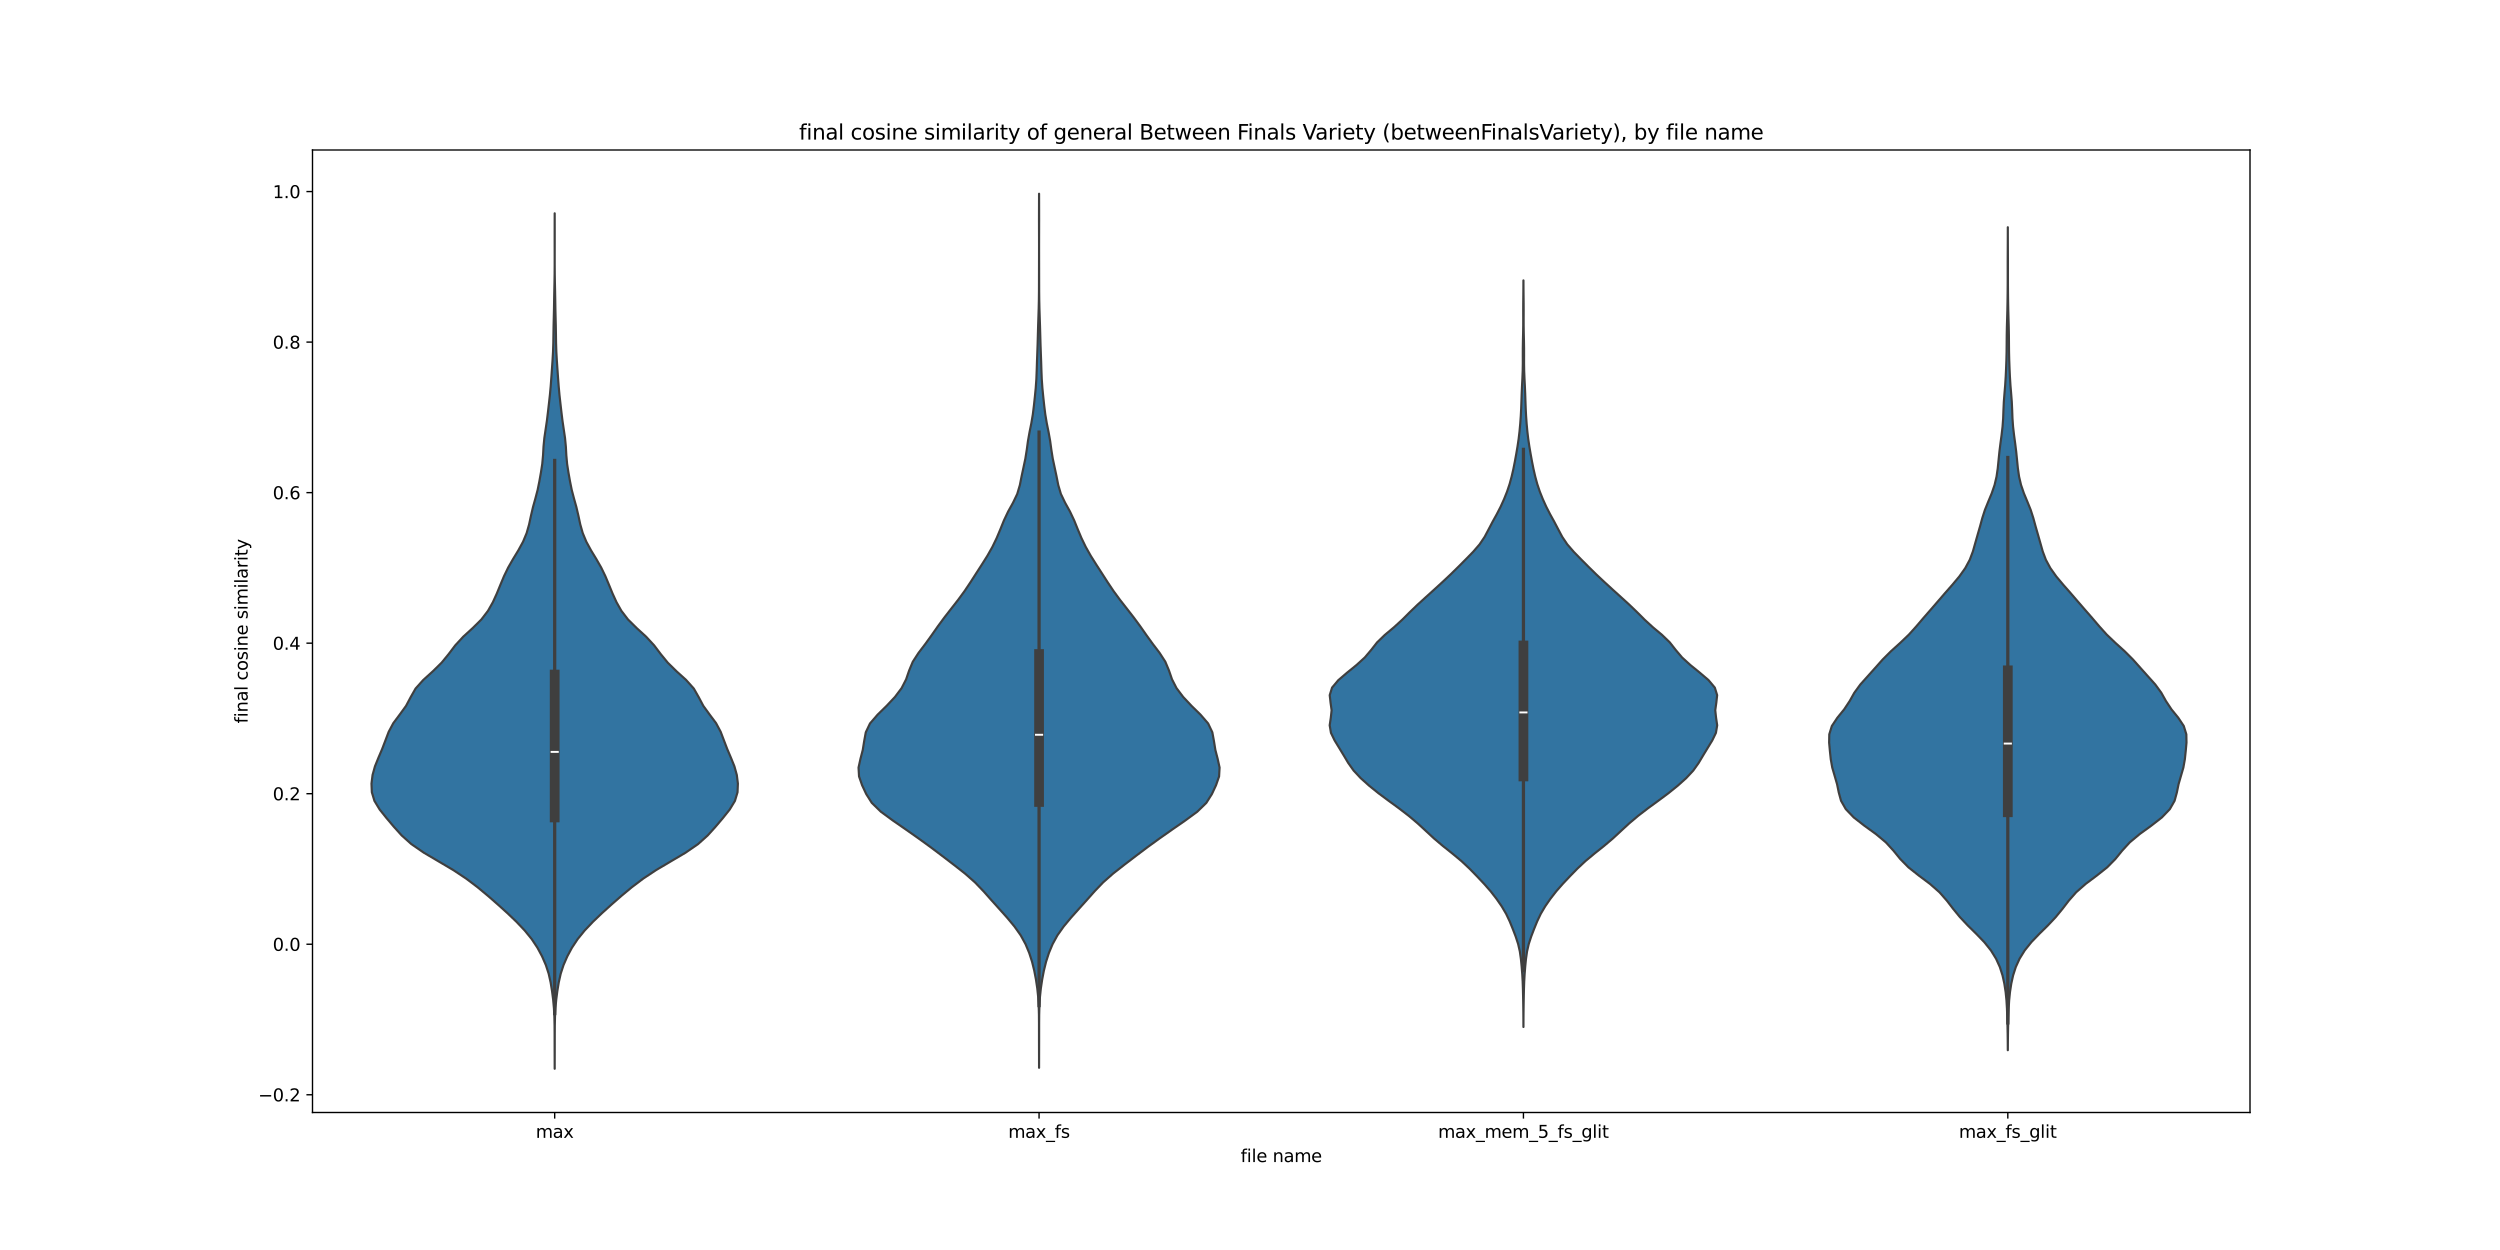 <?xml version="1.0" encoding="utf-8" standalone="no"?>
<!DOCTYPE svg PUBLIC "-//W3C//DTD SVG 1.1//EN"
  "http://www.w3.org/Graphics/SVG/1.1/DTD/svg11.dtd">
<svg xmlns:xlink="http://www.w3.org/1999/xlink" width="1440pt" height="720pt" viewBox="0 0 1440 720" xmlns="http://www.w3.org/2000/svg" version="1.1">
 <defs>
  <style type="text/css">*{stroke-linejoin: round; stroke-linecap: butt}</style>
 </defs>
 <g id="figure_1">
  <g id="patch_1">
   <path d="M 0 720 
L 1440 720 
L 1440 0 
L 0 0 
z
" style="fill: #ffffff"/>
  </g>
  <g id="axes_1">
   <g id="patch_2">
    <path d="M 180 640.8 
L 1296 640.8 
L 1296 86.4 
L 180 86.4 
z
" style="fill: #ffffff"/>
   </g>
   <g id="PolyCollection_1">
    <defs>
     <path id="mac2e02b67b" d="M 319.504 -104.4 
L 319.496 -104.4 
L 319.488 -109.377 
L 319.474 -114.354 
L 319.463 -119.331 
L 319.457 -124.308 
L 319.427 -129.285 
L 319.319 -134.262 
L 319.063 -139.239 
L 318.609 -144.216 
L 317.966 -149.193 
L 317.15 -154.17 
L 316.032 -159.147 
L 314.41 -164.124 
L 312.248 -169.101 
L 309.577 -174.078 
L 306.28 -179.055 
L 302.229 -184.032 
L 297.513 -189.009 
L 292.308 -193.986 
L 286.794 -198.963 
L 281.104 -203.94 
L 275.12 -208.916 
L 268.539 -213.893 
L 261.028 -218.87 
L 252.602 -223.847 
L 244.152 -228.824 
L 236.928 -233.801 
L 231.373 -238.778 
L 226.884 -243.755 
L 222.67 -248.732 
L 218.691 -253.709 
L 215.677 -258.686 
L 214.183 -263.663 
L 213.978 -268.64 
L 214.596 -273.617 
L 215.977 -278.594 
L 217.987 -283.571 
L 220.107 -288.548 
L 222.005 -293.525 
L 223.896 -298.502 
L 226.557 -303.479 
L 230.279 -308.456 
L 233.898 -313.433 
L 236.532 -318.41 
L 239.361 -323.387 
L 243.823 -328.364 
L 249.332 -333.341 
L 254.39 -338.318 
L 258.459 -343.295 
L 262.221 -348.272 
L 266.817 -353.249 
L 272.265 -358.226 
L 277.292 -363.203 
L 281.097 -368.18 
L 283.904 -373.157 
L 286.168 -378.134 
L 288.209 -383.111 
L 290.293 -388.088 
L 292.698 -393.065 
L 295.549 -398.042 
L 298.58 -403.019 
L 301.293 -407.996 
L 303.355 -412.972 
L 304.766 -417.949 
L 305.835 -422.926 
L 306.998 -427.903 
L 308.387 -432.88 
L 309.687 -437.857 
L 310.69 -442.834 
L 311.572 -447.811 
L 312.343 -452.788 
L 312.794 -457.765 
L 313.068 -462.742 
L 313.548 -467.719 
L 314.283 -472.696 
L 315.015 -477.673 
L 315.623 -482.65 
L 316.198 -487.627 
L 316.753 -492.604 
L 317.207 -497.581 
L 317.579 -502.558 
L 317.928 -507.535 
L 318.268 -512.512 
L 318.548 -517.489 
L 318.71 -522.466 
L 318.782 -527.443 
L 318.861 -532.42 
L 318.986 -537.397 
L 319.101 -542.374 
L 319.179 -547.351 
L 319.27 -552.328 
L 319.38 -557.305 
L 319.458 -562.282 
L 319.489 -567.259 
L 319.493 -572.236 
L 319.487 -577.213 
L 319.482 -582.19 
L 319.485 -587.167 
L 319.492 -592.144 
L 319.498 -597.121 
L 319.502 -597.121 
L 319.502 -597.121 
L 319.508 -592.144 
L 319.515 -587.167 
L 319.518 -582.19 
L 319.513 -577.213 
L 319.507 -572.236 
L 319.511 -567.259 
L 319.542 -562.282 
L 319.62 -557.305 
L 319.73 -552.328 
L 319.821 -547.351 
L 319.899 -542.374 
L 320.014 -537.397 
L 320.139 -532.42 
L 320.218 -527.443 
L 320.29 -522.466 
L 320.452 -517.489 
L 320.732 -512.512 
L 321.072 -507.535 
L 321.421 -502.558 
L 321.793 -497.581 
L 322.247 -492.604 
L 322.802 -487.627 
L 323.377 -482.65 
L 323.985 -477.673 
L 324.717 -472.696 
L 325.452 -467.719 
L 325.932 -462.742 
L 326.206 -457.765 
L 326.657 -452.788 
L 327.428 -447.811 
L 328.31 -442.834 
L 329.313 -437.857 
L 330.613 -432.88 
L 332.002 -427.903 
L 333.165 -422.926 
L 334.234 -417.949 
L 335.645 -412.972 
L 337.707 -407.996 
L 340.42 -403.019 
L 343.451 -398.042 
L 346.302 -393.065 
L 348.707 -388.088 
L 350.791 -383.111 
L 352.832 -378.134 
L 355.096 -373.157 
L 357.903 -368.18 
L 361.708 -363.203 
L 366.735 -358.226 
L 372.183 -353.249 
L 376.779 -348.272 
L 380.541 -343.295 
L 384.61 -338.318 
L 389.668 -333.341 
L 395.177 -328.364 
L 399.639 -323.387 
L 402.468 -318.41 
L 405.102 -313.433 
L 408.721 -308.456 
L 412.443 -303.479 
L 415.104 -298.502 
L 416.995 -293.525 
L 418.893 -288.548 
L 421.013 -283.571 
L 423.023 -278.594 
L 424.404 -273.617 
L 425.022 -268.64 
L 424.817 -263.663 
L 423.323 -258.686 
L 420.309 -253.709 
L 416.33 -248.732 
L 412.116 -243.755 
L 407.627 -238.778 
L 402.072 -233.801 
L 394.848 -228.824 
L 386.398 -223.847 
L 377.972 -218.87 
L 370.461 -213.893 
L 363.88 -208.916 
L 357.896 -203.94 
L 352.206 -198.963 
L 346.692 -193.986 
L 341.487 -189.009 
L 336.771 -184.032 
L 332.72 -179.055 
L 329.423 -174.078 
L 326.752 -169.101 
L 324.59 -164.124 
L 322.968 -159.147 
L 321.85 -154.17 
L 321.034 -149.193 
L 320.391 -144.216 
L 319.937 -139.239 
L 319.681 -134.262 
L 319.573 -129.285 
L 319.543 -124.308 
L 319.537 -119.331 
L 319.526 -114.354 
L 319.512 -109.377 
L 319.504 -104.4 
z
" style="stroke: #3f3f3f; stroke-width: 1.25"/>
    </defs>
    <g clip-path="url(#p2d03aa5d6f)">
     <use xlink:href="#mac2e02b67b" x="0" y="720" style="fill: #3274a1; stroke: #3f3f3f; stroke-width: 1.25"/>
    </g>
   </g>
   <g id="PolyCollection_2">
    <defs>
     <path id="mdbbec4f072" d="M 598.503 -104.96 
L 598.497 -104.96 
L 598.491 -110.045 
L 598.479 -115.13 
L 598.469 -120.215 
L 598.467 -125.301 
L 598.465 -130.386 
L 598.428 -135.471 
L 598.298 -140.556 
L 597.996 -145.642 
L 597.464 -150.727 
L 596.704 -155.812 
L 595.731 -160.897 
L 594.476 -165.983 
L 592.837 -171.068 
L 590.721 -176.153 
L 587.932 -181.238 
L 584.334 -186.324 
L 580.105 -191.409 
L 575.557 -196.494 
L 570.98 -201.58 
L 566.47 -206.665 
L 561.596 -211.75 
L 555.827 -216.835 
L 549.34 -221.921 
L 542.688 -227.006 
L 535.945 -232.091 
L 528.921 -237.176 
L 521.685 -242.262 
L 514.334 -247.347 
L 507.397 -252.432 
L 502.176 -257.517 
L 498.953 -262.603 
L 496.577 -267.688 
L 494.807 -272.773 
L 494.515 -277.858 
L 495.632 -282.944 
L 496.949 -288.029 
L 497.764 -293.114 
L 498.695 -298.199 
L 501.115 -303.285 
L 505.512 -308.37 
L 510.714 -313.455 
L 515.487 -318.54 
L 519.318 -323.626 
L 521.923 -328.711 
L 523.669 -333.796 
L 525.79 -338.881 
L 529.094 -343.967 
L 532.967 -349.052 
L 536.637 -354.137 
L 540.195 -359.222 
L 543.943 -364.308 
L 547.897 -369.393 
L 551.873 -374.478 
L 555.604 -379.563 
L 559.009 -384.649 
L 562.271 -389.734 
L 565.553 -394.819 
L 568.756 -399.904 
L 571.623 -404.99 
L 574.079 -410.075 
L 576.221 -415.16 
L 578.271 -420.246 
L 580.677 -425.331 
L 583.494 -430.416 
L 585.937 -435.501 
L 587.439 -440.587 
L 588.444 -445.672 
L 589.532 -450.757 
L 590.61 -455.842 
L 591.415 -460.928 
L 592.113 -466.013 
L 593.016 -471.098 
L 594.048 -476.183 
L 594.904 -481.269 
L 595.535 -486.354 
L 596.082 -491.439 
L 596.581 -496.524 
L 596.944 -501.61 
L 597.145 -506.695 
L 597.302 -511.78 
L 597.493 -516.865 
L 597.672 -521.951 
L 597.811 -527.036 
L 597.95 -532.121 
L 598.119 -537.206 
L 598.285 -542.292 
L 598.395 -547.377 
L 598.445 -552.462 
L 598.46 -557.547 
L 598.468 -562.633 
L 598.48 -567.718 
L 598.491 -572.803 
L 598.495 -577.888 
L 598.489 -582.974 
L 598.475 -588.059 
L 598.465 -593.144 
L 598.47 -598.229 
L 598.485 -603.315 
L 598.495 -608.4 
L 598.505 -608.4 
L 598.505 -608.4 
L 598.515 -603.315 
L 598.53 -598.229 
L 598.535 -593.144 
L 598.525 -588.059 
L 598.511 -582.974 
L 598.505 -577.888 
L 598.509 -572.803 
L 598.52 -567.718 
L 598.532 -562.633 
L 598.54 -557.547 
L 598.555 -552.462 
L 598.605 -547.377 
L 598.715 -542.292 
L 598.881 -537.206 
L 599.05 -532.121 
L 599.189 -527.036 
L 599.328 -521.951 
L 599.507 -516.865 
L 599.698 -511.78 
L 599.855 -506.695 
L 600.056 -501.61 
L 600.419 -496.524 
L 600.918 -491.439 
L 601.465 -486.354 
L 602.096 -481.269 
L 602.952 -476.183 
L 603.984 -471.098 
L 604.887 -466.013 
L 605.585 -460.928 
L 606.39 -455.842 
L 607.468 -450.757 
L 608.556 -445.672 
L 609.561 -440.587 
L 611.063 -435.501 
L 613.506 -430.416 
L 616.323 -425.331 
L 618.729 -420.246 
L 620.779 -415.16 
L 622.921 -410.075 
L 625.377 -404.99 
L 628.244 -399.904 
L 631.447 -394.819 
L 634.729 -389.734 
L 637.991 -384.649 
L 641.396 -379.563 
L 645.127 -374.478 
L 649.103 -369.393 
L 653.057 -364.308 
L 656.805 -359.222 
L 660.363 -354.137 
L 664.033 -349.052 
L 667.906 -343.967 
L 671.21 -338.881 
L 673.331 -333.796 
L 675.077 -328.711 
L 677.682 -323.626 
L 681.513 -318.54 
L 686.286 -313.455 
L 691.488 -308.37 
L 695.885 -303.285 
L 698.305 -298.199 
L 699.236 -293.114 
L 700.051 -288.029 
L 701.368 -282.944 
L 702.485 -277.858 
L 702.193 -272.773 
L 700.423 -267.688 
L 698.047 -262.603 
L 694.824 -257.517 
L 689.603 -252.432 
L 682.666 -247.347 
L 675.315 -242.262 
L 668.079 -237.176 
L 661.055 -232.091 
L 654.312 -227.006 
L 647.66 -221.921 
L 641.173 -216.835 
L 635.404 -211.75 
L 630.53 -206.665 
L 626.02 -201.58 
L 621.443 -196.494 
L 616.895 -191.409 
L 612.666 -186.324 
L 609.068 -181.238 
L 606.279 -176.153 
L 604.163 -171.068 
L 602.524 -165.983 
L 601.269 -160.897 
L 600.296 -155.812 
L 599.536 -150.727 
L 599.004 -145.642 
L 598.702 -140.556 
L 598.572 -135.471 
L 598.535 -130.386 
L 598.533 -125.301 
L 598.531 -120.215 
L 598.521 -115.13 
L 598.509 -110.045 
L 598.503 -104.96 
z
" style="stroke: #3f3f3f; stroke-width: 1.25"/>
    </defs>
    <g clip-path="url(#p2d03aa5d6f)">
     <use xlink:href="#mdbbec4f072" x="0" y="720" style="fill: #3274a1; stroke: #3f3f3f; stroke-width: 1.25"/>
    </g>
   </g>
   <g id="PolyCollection_3">
    <defs>
     <path id="m3eddbceed1" d="M 877.505 -128.468 
L 877.495 -128.468 
L 877.48 -132.812 
L 877.445 -137.155 
L 877.387 -141.499 
L 877.308 -145.843 
L 877.209 -150.186 
L 877.062 -154.53 
L 876.818 -158.873 
L 876.473 -163.217 
L 876.047 -167.561 
L 875.435 -171.904 
L 874.441 -176.248 
L 873.019 -180.591 
L 871.356 -184.935 
L 869.586 -189.279 
L 867.528 -193.622 
L 864.962 -197.966 
L 861.952 -202.309 
L 858.568 -206.653 
L 854.753 -210.997 
L 850.654 -215.34 
L 846.408 -219.684 
L 841.773 -224.027 
L 836.549 -228.371 
L 831.092 -232.715 
L 825.969 -237.058 
L 821.276 -241.402 
L 816.562 -245.745 
L 811.411 -250.089 
L 805.759 -254.433 
L 799.8 -258.776 
L 793.967 -263.12 
L 788.584 -267.463 
L 783.739 -271.807 
L 779.691 -276.151 
L 776.606 -280.494 
L 774.016 -284.838 
L 771.378 -289.182 
L 768.729 -293.525 
L 766.628 -297.869 
L 765.9 -302.212 
L 766.538 -306.556 
L 767.014 -310.9 
L 766.401 -315.243 
L 765.921 -319.587 
L 767.265 -323.93 
L 770.912 -328.274 
L 776.01 -332.618 
L 781.365 -336.961 
L 786.133 -341.305 
L 789.808 -345.648 
L 793.205 -349.992 
L 797.709 -354.336 
L 802.913 -358.679 
L 807.66 -363.023 
L 812.008 -367.366 
L 816.526 -371.71 
L 821.297 -376.054 
L 826.104 -380.397 
L 830.852 -384.741 
L 835.481 -389.084 
L 839.914 -393.428 
L 844.247 -397.772 
L 848.488 -402.115 
L 852.253 -406.459 
L 855.173 -410.802 
L 857.471 -415.146 
L 859.749 -419.49 
L 862.155 -423.833 
L 864.384 -428.177 
L 866.346 -432.52 
L 868.083 -436.864 
L 869.538 -441.208 
L 870.721 -445.551 
L 871.714 -449.895 
L 872.577 -454.238 
L 873.369 -458.582 
L 874.106 -462.926 
L 874.745 -467.269 
L 875.257 -471.613 
L 875.657 -475.956 
L 875.967 -480.3 
L 876.191 -484.644 
L 876.347 -488.987 
L 876.491 -493.331 
L 876.678 -497.674 
L 876.898 -502.018 
L 877.074 -506.362 
L 877.144 -510.705 
L 877.134 -515.049 
L 877.139 -519.392 
L 877.21 -523.736 
L 877.312 -528.08 
L 877.376 -532.423 
L 877.382 -536.767 
L 877.37 -541.11 
L 877.387 -545.454 
L 877.432 -549.798 
L 877.472 -554.141 
L 877.492 -558.485 
L 877.508 -558.485 
L 877.508 -558.485 
L 877.528 -554.141 
L 877.568 -549.798 
L 877.613 -545.454 
L 877.63 -541.11 
L 877.618 -536.767 
L 877.624 -532.423 
L 877.688 -528.08 
L 877.79 -523.736 
L 877.861 -519.392 
L 877.866 -515.049 
L 877.856 -510.705 
L 877.926 -506.362 
L 878.102 -502.018 
L 878.322 -497.674 
L 878.509 -493.331 
L 878.653 -488.987 
L 878.809 -484.644 
L 879.033 -480.3 
L 879.343 -475.956 
L 879.743 -471.613 
L 880.255 -467.269 
L 880.894 -462.926 
L 881.631 -458.582 
L 882.423 -454.238 
L 883.286 -449.895 
L 884.279 -445.551 
L 885.462 -441.208 
L 886.917 -436.864 
L 888.654 -432.52 
L 890.616 -428.177 
L 892.845 -423.833 
L 895.251 -419.49 
L 897.529 -415.146 
L 899.827 -410.802 
L 902.747 -406.459 
L 906.512 -402.115 
L 910.753 -397.772 
L 915.086 -393.428 
L 919.519 -389.084 
L 924.148 -384.741 
L 928.896 -380.397 
L 933.703 -376.054 
L 938.474 -371.71 
L 942.992 -367.366 
L 947.34 -363.023 
L 952.087 -358.679 
L 957.291 -354.336 
L 961.795 -349.992 
L 965.192 -345.648 
L 968.867 -341.305 
L 973.635 -336.961 
L 978.99 -332.618 
L 984.088 -328.274 
L 987.735 -323.93 
L 989.079 -319.587 
L 988.599 -315.243 
L 987.986 -310.9 
L 988.462 -306.556 
L 989.1 -302.212 
L 988.372 -297.869 
L 986.271 -293.525 
L 983.622 -289.182 
L 980.984 -284.838 
L 978.394 -280.494 
L 975.309 -276.151 
L 971.261 -271.807 
L 966.416 -267.463 
L 961.033 -263.12 
L 955.2 -258.776 
L 949.241 -254.433 
L 943.589 -250.089 
L 938.438 -245.745 
L 933.724 -241.402 
L 929.031 -237.058 
L 923.908 -232.715 
L 918.451 -228.371 
L 913.227 -224.027 
L 908.592 -219.684 
L 904.346 -215.34 
L 900.247 -210.997 
L 896.432 -206.653 
L 893.048 -202.309 
L 890.038 -197.966 
L 887.472 -193.622 
L 885.414 -189.279 
L 883.644 -184.935 
L 881.981 -180.591 
L 880.559 -176.248 
L 879.565 -171.904 
L 878.953 -167.561 
L 878.527 -163.217 
L 878.182 -158.873 
L 877.938 -154.53 
L 877.791 -150.186 
L 877.692 -145.843 
L 877.613 -141.499 
L 877.555 -137.155 
L 877.52 -132.812 
L 877.505 -128.468 
z
" style="stroke: #3f3f3f; stroke-width: 1.25"/>
    </defs>
    <g clip-path="url(#p2d03aa5d6f)">
     <use xlink:href="#m3eddbceed1" x="0" y="720" style="fill: #3274a1; stroke: #3f3f3f; stroke-width: 1.25"/>
    </g>
   </g>
   <g id="PolyCollection_4">
    <defs>
     <path id="mf3a5d09494" d="M 1156.509 -115.087 
L 1156.491 -115.087 
L 1156.465 -119.875 
L 1156.405 -124.663 
L 1156.306 -129.451 
L 1156.179 -134.239 
L 1156.007 -139.027 
L 1155.723 -143.815 
L 1155.243 -148.603 
L 1154.509 -153.391 
L 1153.449 -158.179 
L 1151.915 -162.967 
L 1149.736 -167.755 
L 1146.776 -172.543 
L 1142.933 -177.331 
L 1138.322 -182.119 
L 1133.455 -186.907 
L 1128.948 -191.695 
L 1125.021 -196.483 
L 1121.335 -201.271 
L 1117.122 -206.059 
L 1111.681 -210.847 
L 1105.284 -215.635 
L 1099.254 -220.423 
L 1094.54 -225.211 
L 1090.645 -229.999 
L 1086.262 -234.787 
L 1080.532 -239.575 
L 1073.906 -244.363 
L 1067.763 -249.151 
L 1063.175 -253.939 
L 1060.443 -258.727 
L 1059.128 -263.515 
L 1058.147 -268.303 
L 1056.765 -273.091 
L 1055.373 -277.879 
L 1054.522 -282.667 
L 1054.016 -287.455 
L 1053.581 -292.243 
L 1053.669 -297.031 
L 1055.144 -301.819 
L 1058.327 -306.607 
L 1062.227 -311.395 
L 1065.403 -316.183 
L 1068.083 -320.97 
L 1071.574 -325.758 
L 1075.87 -330.546 
L 1080.155 -335.334 
L 1084.416 -340.122 
L 1089.214 -344.91 
L 1094.518 -349.698 
L 1099.53 -354.486 
L 1103.845 -359.274 
L 1107.922 -364.062 
L 1112.106 -368.85 
L 1116.253 -373.638 
L 1120.379 -378.426 
L 1124.595 -383.214 
L 1128.609 -388.002 
L 1132.005 -392.79 
L 1134.586 -397.578 
L 1136.381 -402.366 
L 1137.735 -407.154 
L 1139.098 -411.942 
L 1140.481 -416.73 
L 1141.782 -421.518 
L 1143.316 -426.306 
L 1145.252 -431.094 
L 1147.244 -435.882 
L 1148.881 -440.67 
L 1150.007 -445.458 
L 1150.701 -450.246 
L 1151.179 -455.034 
L 1151.665 -459.822 
L 1152.259 -464.61 
L 1152.908 -469.398 
L 1153.467 -474.186 
L 1153.814 -478.974 
L 1153.987 -483.762 
L 1154.205 -488.55 
L 1154.58 -493.338 
L 1154.981 -498.126 
L 1155.28 -502.914 
L 1155.501 -507.702 
L 1155.682 -512.49 
L 1155.796 -517.278 
L 1155.84 -522.066 
L 1155.876 -526.854 
L 1155.966 -531.642 
L 1156.103 -536.43 
L 1156.232 -541.218 
L 1156.325 -546.006 
L 1156.387 -550.794 
L 1156.425 -555.582 
L 1156.435 -560.37 
L 1156.432 -565.158 
L 1156.437 -569.946 
L 1156.456 -574.734 
L 1156.476 -579.522 
L 1156.49 -584.31 
L 1156.497 -589.098 
L 1156.503 -589.098 
L 1156.503 -589.098 
L 1156.51 -584.31 
L 1156.524 -579.522 
L 1156.544 -574.734 
L 1156.563 -569.946 
L 1156.568 -565.158 
L 1156.565 -560.37 
L 1156.575 -555.582 
L 1156.613 -550.794 
L 1156.675 -546.006 
L 1156.768 -541.218 
L 1156.897 -536.43 
L 1157.034 -531.642 
L 1157.124 -526.854 
L 1157.16 -522.066 
L 1157.204 -517.278 
L 1157.318 -512.49 
L 1157.499 -507.702 
L 1157.72 -502.914 
L 1158.019 -498.126 
L 1158.42 -493.338 
L 1158.795 -488.55 
L 1159.013 -483.762 
L 1159.186 -478.974 
L 1159.533 -474.186 
L 1160.092 -469.398 
L 1160.741 -464.61 
L 1161.335 -459.822 
L 1161.821 -455.034 
L 1162.299 -450.246 
L 1162.993 -445.458 
L 1164.119 -440.67 
L 1165.756 -435.882 
L 1167.748 -431.094 
L 1169.684 -426.306 
L 1171.218 -421.518 
L 1172.519 -416.73 
L 1173.902 -411.942 
L 1175.265 -407.154 
L 1176.619 -402.366 
L 1178.414 -397.578 
L 1180.995 -392.79 
L 1184.391 -388.002 
L 1188.405 -383.214 
L 1192.621 -378.426 
L 1196.747 -373.638 
L 1200.894 -368.85 
L 1205.078 -364.062 
L 1209.155 -359.274 
L 1213.47 -354.486 
L 1218.482 -349.698 
L 1223.786 -344.91 
L 1228.584 -340.122 
L 1232.845 -335.334 
L 1237.13 -330.546 
L 1241.426 -325.758 
L 1244.917 -320.97 
L 1247.597 -316.183 
L 1250.773 -311.395 
L 1254.673 -306.607 
L 1257.856 -301.819 
L 1259.331 -297.031 
L 1259.419 -292.243 
L 1258.984 -287.455 
L 1258.478 -282.667 
L 1257.627 -277.879 
L 1256.235 -273.091 
L 1254.853 -268.303 
L 1253.872 -263.515 
L 1252.557 -258.727 
L 1249.825 -253.939 
L 1245.237 -249.151 
L 1239.094 -244.363 
L 1232.468 -239.575 
L 1226.738 -234.787 
L 1222.355 -229.999 
L 1218.46 -225.211 
L 1213.746 -220.423 
L 1207.716 -215.635 
L 1201.319 -210.847 
L 1195.878 -206.059 
L 1191.665 -201.271 
L 1187.979 -196.483 
L 1184.052 -191.695 
L 1179.545 -186.907 
L 1174.678 -182.119 
L 1170.067 -177.331 
L 1166.224 -172.543 
L 1163.264 -167.755 
L 1161.085 -162.967 
L 1159.551 -158.179 
L 1158.491 -153.391 
L 1157.757 -148.603 
L 1157.277 -143.815 
L 1156.993 -139.027 
L 1156.821 -134.239 
L 1156.694 -129.451 
L 1156.595 -124.663 
L 1156.535 -119.875 
L 1156.509 -115.087 
z
" style="stroke: #3f3f3f; stroke-width: 1.25"/>
    </defs>
    <g clip-path="url(#p2d03aa5d6f)">
     <use xlink:href="#mf3a5d09494" x="0" y="720" style="fill: #3274a1; stroke: #3f3f3f; stroke-width: 1.25"/>
    </g>
   </g>
   <g id="matplotlib.axis_1">
    <g id="xtick_1">
     <g id="line2d_1">
      <defs>
       <path id="m720eab39a3" d="M 0 0 
L 0 3.5 
" style="stroke: #000000; stroke-width: 0.8"/>
      </defs>
      <g>
       <use xlink:href="#m720eab39a3" x="319.5" y="640.8" style="stroke: #000000; stroke-width: 0.8"/>
      </g>
     </g>
     <g id="text_1">
      <!-- max -->
      <g transform="translate(308.606 655.398) scale(0.1 -0.1)">
       <defs>
        <path id="DejaVuSans-6d" d="M 3328 2828 
Q 3544 3216 3844 3400 
Q 4144 3584 4550 3584 
Q 5097 3584 5394 3201 
Q 5691 2819 5691 2113 
L 5691 0 
L 5113 0 
L 5113 2094 
Q 5113 2597 4934 2840 
Q 4756 3084 4391 3084 
Q 3944 3084 3684 2787 
Q 3425 2491 3425 1978 
L 3425 0 
L 2847 0 
L 2847 2094 
Q 2847 2600 2669 2842 
Q 2491 3084 2119 3084 
Q 1678 3084 1418 2786 
Q 1159 2488 1159 1978 
L 1159 0 
L 581 0 
L 581 3500 
L 1159 3500 
L 1159 2956 
Q 1356 3278 1631 3431 
Q 1906 3584 2284 3584 
Q 2666 3584 2933 3390 
Q 3200 3197 3328 2828 
z
" transform="scale(0.016)"/>
        <path id="DejaVuSans-61" d="M 2194 1759 
Q 1497 1759 1228 1600 
Q 959 1441 959 1056 
Q 959 750 1161 570 
Q 1363 391 1709 391 
Q 2188 391 2477 730 
Q 2766 1069 2766 1631 
L 2766 1759 
L 2194 1759 
z
M 3341 1997 
L 3341 0 
L 2766 0 
L 2766 531 
Q 2569 213 2275 61 
Q 1981 -91 1556 -91 
Q 1019 -91 701 211 
Q 384 513 384 1019 
Q 384 1609 779 1909 
Q 1175 2209 1959 2209 
L 2766 2209 
L 2766 2266 
Q 2766 2663 2505 2880 
Q 2244 3097 1772 3097 
Q 1472 3097 1187 3025 
Q 903 2953 641 2809 
L 641 3341 
Q 956 3463 1253 3523 
Q 1550 3584 1831 3584 
Q 2591 3584 2966 3190 
Q 3341 2797 3341 1997 
z
" transform="scale(0.016)"/>
        <path id="DejaVuSans-78" d="M 3513 3500 
L 2247 1797 
L 3578 0 
L 2900 0 
L 1881 1375 
L 863 0 
L 184 0 
L 1544 1831 
L 300 3500 
L 978 3500 
L 1906 2253 
L 2834 3500 
L 3513 3500 
z
" transform="scale(0.016)"/>
       </defs>
       <use xlink:href="#DejaVuSans-6d"/>
       <use xlink:href="#DejaVuSans-61" x="97.412"/>
       <use xlink:href="#DejaVuSans-78" x="158.691"/>
      </g>
     </g>
    </g>
    <g id="xtick_2">
     <g id="line2d_2">
      <g>
       <use xlink:href="#m720eab39a3" x="598.5" y="640.8" style="stroke: #000000; stroke-width: 0.8"/>
      </g>
     </g>
     <g id="text_2">
      <!-- max_fs -->
      <g transform="translate(580.741 655.398) scale(0.1 -0.1)">
       <defs>
        <path id="DejaVuSans-5f" d="M 3263 -1063 
L 3263 -1509 
L -63 -1509 
L -63 -1063 
L 3263 -1063 
z
" transform="scale(0.016)"/>
        <path id="DejaVuSans-66" d="M 2375 4863 
L 2375 4384 
L 1825 4384 
Q 1516 4384 1395 4259 
Q 1275 4134 1275 3809 
L 1275 3500 
L 2222 3500 
L 2222 3053 
L 1275 3053 
L 1275 0 
L 697 0 
L 697 3053 
L 147 3053 
L 147 3500 
L 697 3500 
L 697 3744 
Q 697 4328 969 4595 
Q 1241 4863 1831 4863 
L 2375 4863 
z
" transform="scale(0.016)"/>
        <path id="DejaVuSans-73" d="M 2834 3397 
L 2834 2853 
Q 2591 2978 2328 3040 
Q 2066 3103 1784 3103 
Q 1356 3103 1142 2972 
Q 928 2841 928 2578 
Q 928 2378 1081 2264 
Q 1234 2150 1697 2047 
L 1894 2003 
Q 2506 1872 2764 1633 
Q 3022 1394 3022 966 
Q 3022 478 2636 193 
Q 2250 -91 1575 -91 
Q 1294 -91 989 -36 
Q 684 19 347 128 
L 347 722 
Q 666 556 975 473 
Q 1284 391 1588 391 
Q 1994 391 2212 530 
Q 2431 669 2431 922 
Q 2431 1156 2273 1281 
Q 2116 1406 1581 1522 
L 1381 1569 
Q 847 1681 609 1914 
Q 372 2147 372 2553 
Q 372 3047 722 3315 
Q 1072 3584 1716 3584 
Q 2034 3584 2315 3537 
Q 2597 3491 2834 3397 
z
" transform="scale(0.016)"/>
       </defs>
       <use xlink:href="#DejaVuSans-6d"/>
       <use xlink:href="#DejaVuSans-61" x="97.412"/>
       <use xlink:href="#DejaVuSans-78" x="158.691"/>
       <use xlink:href="#DejaVuSans-5f" x="217.871"/>
       <use xlink:href="#DejaVuSans-66" x="267.871"/>
       <use xlink:href="#DejaVuSans-73" x="303.076"/>
      </g>
     </g>
    </g>
    <g id="xtick_3">
     <g id="line2d_3">
      <g>
       <use xlink:href="#m720eab39a3" x="877.5" y="640.8" style="stroke: #000000; stroke-width: 0.8"/>
      </g>
     </g>
     <g id="text_3">
      <!-- max_mem_5_fs_glit -->
      <g transform="translate(828.33 655.398) scale(0.1 -0.1)">
       <defs>
        <path id="DejaVuSans-65" d="M 3597 1894 
L 3597 1613 
L 953 1613 
Q 991 1019 1311 708 
Q 1631 397 2203 397 
Q 2534 397 2845 478 
Q 3156 559 3463 722 
L 3463 178 
Q 3153 47 2828 -22 
Q 2503 -91 2169 -91 
Q 1331 -91 842 396 
Q 353 884 353 1716 
Q 353 2575 817 3079 
Q 1281 3584 2069 3584 
Q 2775 3584 3186 3129 
Q 3597 2675 3597 1894 
z
M 3022 2063 
Q 3016 2534 2758 2815 
Q 2500 3097 2075 3097 
Q 1594 3097 1305 2825 
Q 1016 2553 972 2059 
L 3022 2063 
z
" transform="scale(0.016)"/>
        <path id="DejaVuSans-35" d="M 691 4666 
L 3169 4666 
L 3169 4134 
L 1269 4134 
L 1269 2991 
Q 1406 3038 1543 3061 
Q 1681 3084 1819 3084 
Q 2600 3084 3056 2656 
Q 3513 2228 3513 1497 
Q 3513 744 3044 326 
Q 2575 -91 1722 -91 
Q 1428 -91 1123 -41 
Q 819 9 494 109 
L 494 744 
Q 775 591 1075 516 
Q 1375 441 1709 441 
Q 2250 441 2565 725 
Q 2881 1009 2881 1497 
Q 2881 1984 2565 2268 
Q 2250 2553 1709 2553 
Q 1456 2553 1204 2497 
Q 953 2441 691 2322 
L 691 4666 
z
" transform="scale(0.016)"/>
        <path id="DejaVuSans-67" d="M 2906 1791 
Q 2906 2416 2648 2759 
Q 2391 3103 1925 3103 
Q 1463 3103 1205 2759 
Q 947 2416 947 1791 
Q 947 1169 1205 825 
Q 1463 481 1925 481 
Q 2391 481 2648 825 
Q 2906 1169 2906 1791 
z
M 3481 434 
Q 3481 -459 3084 -895 
Q 2688 -1331 1869 -1331 
Q 1566 -1331 1297 -1286 
Q 1028 -1241 775 -1147 
L 775 -588 
Q 1028 -725 1275 -790 
Q 1522 -856 1778 -856 
Q 2344 -856 2625 -561 
Q 2906 -266 2906 331 
L 2906 616 
Q 2728 306 2450 153 
Q 2172 0 1784 0 
Q 1141 0 747 490 
Q 353 981 353 1791 
Q 353 2603 747 3093 
Q 1141 3584 1784 3584 
Q 2172 3584 2450 3431 
Q 2728 3278 2906 2969 
L 2906 3500 
L 3481 3500 
L 3481 434 
z
" transform="scale(0.016)"/>
        <path id="DejaVuSans-6c" d="M 603 4863 
L 1178 4863 
L 1178 0 
L 603 0 
L 603 4863 
z
" transform="scale(0.016)"/>
        <path id="DejaVuSans-69" d="M 603 3500 
L 1178 3500 
L 1178 0 
L 603 0 
L 603 3500 
z
M 603 4863 
L 1178 4863 
L 1178 4134 
L 603 4134 
L 603 4863 
z
" transform="scale(0.016)"/>
        <path id="DejaVuSans-74" d="M 1172 4494 
L 1172 3500 
L 2356 3500 
L 2356 3053 
L 1172 3053 
L 1172 1153 
Q 1172 725 1289 603 
Q 1406 481 1766 481 
L 2356 481 
L 2356 0 
L 1766 0 
Q 1100 0 847 248 
Q 594 497 594 1153 
L 594 3053 
L 172 3053 
L 172 3500 
L 594 3500 
L 594 4494 
L 1172 4494 
z
" transform="scale(0.016)"/>
       </defs>
       <use xlink:href="#DejaVuSans-6d"/>
       <use xlink:href="#DejaVuSans-61" x="97.412"/>
       <use xlink:href="#DejaVuSans-78" x="158.691"/>
       <use xlink:href="#DejaVuSans-5f" x="217.871"/>
       <use xlink:href="#DejaVuSans-6d" x="267.871"/>
       <use xlink:href="#DejaVuSans-65" x="365.283"/>
       <use xlink:href="#DejaVuSans-6d" x="426.807"/>
       <use xlink:href="#DejaVuSans-5f" x="524.219"/>
       <use xlink:href="#DejaVuSans-35" x="574.219"/>
       <use xlink:href="#DejaVuSans-5f" x="637.842"/>
       <use xlink:href="#DejaVuSans-66" x="687.842"/>
       <use xlink:href="#DejaVuSans-73" x="723.047"/>
       <use xlink:href="#DejaVuSans-5f" x="775.146"/>
       <use xlink:href="#DejaVuSans-67" x="825.146"/>
       <use xlink:href="#DejaVuSans-6c" x="888.623"/>
       <use xlink:href="#DejaVuSans-69" x="916.406"/>
       <use xlink:href="#DejaVuSans-74" x="944.189"/>
      </g>
     </g>
    </g>
    <g id="xtick_4">
     <g id="line2d_4">
      <g>
       <use xlink:href="#m720eab39a3" x="1156.5" y="640.8" style="stroke: #000000; stroke-width: 0.8"/>
      </g>
     </g>
     <g id="text_4">
      <!-- max_fs_glit -->
      <g transform="translate(1128.329 655.398) scale(0.1 -0.1)">
       <use xlink:href="#DejaVuSans-6d"/>
       <use xlink:href="#DejaVuSans-61" x="97.412"/>
       <use xlink:href="#DejaVuSans-78" x="158.691"/>
       <use xlink:href="#DejaVuSans-5f" x="217.871"/>
       <use xlink:href="#DejaVuSans-66" x="267.871"/>
       <use xlink:href="#DejaVuSans-73" x="303.076"/>
       <use xlink:href="#DejaVuSans-5f" x="355.176"/>
       <use xlink:href="#DejaVuSans-67" x="405.176"/>
       <use xlink:href="#DejaVuSans-6c" x="468.652"/>
       <use xlink:href="#DejaVuSans-69" x="496.436"/>
       <use xlink:href="#DejaVuSans-74" x="524.219"/>
      </g>
     </g>
    </g>
    <g id="text_5">
     <!-- file name -->
     <g transform="translate(714.616 669.355) scale(0.1 -0.1)">
      <defs>
       <path id="DejaVuSans-20" transform="scale(0.016)"/>
       <path id="DejaVuSans-6e" d="M 3513 2113 
L 3513 0 
L 2938 0 
L 2938 2094 
Q 2938 2591 2744 2837 
Q 2550 3084 2163 3084 
Q 1697 3084 1428 2787 
Q 1159 2491 1159 1978 
L 1159 0 
L 581 0 
L 581 3500 
L 1159 3500 
L 1159 2956 
Q 1366 3272 1645 3428 
Q 1925 3584 2291 3584 
Q 2894 3584 3203 3211 
Q 3513 2838 3513 2113 
z
" transform="scale(0.016)"/>
      </defs>
      <use xlink:href="#DejaVuSans-66"/>
      <use xlink:href="#DejaVuSans-69" x="35.205"/>
      <use xlink:href="#DejaVuSans-6c" x="62.988"/>
      <use xlink:href="#DejaVuSans-65" x="90.771"/>
      <use xlink:href="#DejaVuSans-20" x="152.295"/>
      <use xlink:href="#DejaVuSans-6e" x="184.082"/>
      <use xlink:href="#DejaVuSans-61" x="247.461"/>
      <use xlink:href="#DejaVuSans-6d" x="308.74"/>
      <use xlink:href="#DejaVuSans-65" x="406.152"/>
     </g>
    </g>
   </g>
   <g id="matplotlib.axis_2">
    <g id="ytick_1">
     <g id="line2d_5">
      <defs>
       <path id="mdee4d927e3" d="M 0 0 
L -3.5 0 
" style="stroke: #000000; stroke-width: 0.8"/>
      </defs>
      <g>
       <use xlink:href="#mdee4d927e3" x="180" y="630.59" style="stroke: #000000; stroke-width: 0.8"/>
      </g>
     </g>
     <g id="text_6">
      <!-- −0.2 -->
      <g transform="translate(148.717 634.389) scale(0.1 -0.1)">
       <defs>
        <path id="DejaVuSans-2212" d="M 678 2272 
L 4684 2272 
L 4684 1741 
L 678 1741 
L 678 2272 
z
" transform="scale(0.016)"/>
        <path id="DejaVuSans-30" d="M 2034 4250 
Q 1547 4250 1301 3770 
Q 1056 3291 1056 2328 
Q 1056 1369 1301 889 
Q 1547 409 2034 409 
Q 2525 409 2770 889 
Q 3016 1369 3016 2328 
Q 3016 3291 2770 3770 
Q 2525 4250 2034 4250 
z
M 2034 4750 
Q 2819 4750 3233 4129 
Q 3647 3509 3647 2328 
Q 3647 1150 3233 529 
Q 2819 -91 2034 -91 
Q 1250 -91 836 529 
Q 422 1150 422 2328 
Q 422 3509 836 4129 
Q 1250 4750 2034 4750 
z
" transform="scale(0.016)"/>
        <path id="DejaVuSans-2e" d="M 684 794 
L 1344 794 
L 1344 0 
L 684 0 
L 684 794 
z
" transform="scale(0.016)"/>
        <path id="DejaVuSans-32" d="M 1228 531 
L 3431 531 
L 3431 0 
L 469 0 
L 469 531 
Q 828 903 1448 1529 
Q 2069 2156 2228 2338 
Q 2531 2678 2651 2914 
Q 2772 3150 2772 3378 
Q 2772 3750 2511 3984 
Q 2250 4219 1831 4219 
Q 1534 4219 1204 4116 
Q 875 4013 500 3803 
L 500 4441 
Q 881 4594 1212 4672 
Q 1544 4750 1819 4750 
Q 2544 4750 2975 4387 
Q 3406 4025 3406 3419 
Q 3406 3131 3298 2873 
Q 3191 2616 2906 2266 
Q 2828 2175 2409 1742 
Q 1991 1309 1228 531 
z
" transform="scale(0.016)"/>
       </defs>
       <use xlink:href="#DejaVuSans-2212"/>
       <use xlink:href="#DejaVuSans-30" x="83.789"/>
       <use xlink:href="#DejaVuSans-2e" x="147.412"/>
       <use xlink:href="#DejaVuSans-32" x="179.199"/>
      </g>
     </g>
    </g>
    <g id="ytick_2">
     <g id="line2d_6">
      <g>
       <use xlink:href="#mdee4d927e3" x="180" y="543.881" style="stroke: #000000; stroke-width: 0.8"/>
      </g>
     </g>
     <g id="text_7">
      <!-- 0.0 -->
      <g transform="translate(157.097 547.68) scale(0.1 -0.1)">
       <use xlink:href="#DejaVuSans-30"/>
       <use xlink:href="#DejaVuSans-2e" x="63.623"/>
       <use xlink:href="#DejaVuSans-30" x="95.41"/>
      </g>
     </g>
    </g>
    <g id="ytick_3">
     <g id="line2d_7">
      <g>
       <use xlink:href="#mdee4d927e3" x="180" y="457.173" style="stroke: #000000; stroke-width: 0.8"/>
      </g>
     </g>
     <g id="text_8">
      <!-- 0.2 -->
      <g transform="translate(157.097 460.972) scale(0.1 -0.1)">
       <use xlink:href="#DejaVuSans-30"/>
       <use xlink:href="#DejaVuSans-2e" x="63.623"/>
       <use xlink:href="#DejaVuSans-32" x="95.41"/>
      </g>
     </g>
    </g>
    <g id="ytick_4">
     <g id="line2d_8">
      <g>
       <use xlink:href="#mdee4d927e3" x="180" y="370.464" style="stroke: #000000; stroke-width: 0.8"/>
      </g>
     </g>
     <g id="text_9">
      <!-- 0.4 -->
      <g transform="translate(157.097 374.263) scale(0.1 -0.1)">
       <defs>
        <path id="DejaVuSans-34" d="M 2419 4116 
L 825 1625 
L 2419 1625 
L 2419 4116 
z
M 2253 4666 
L 3047 4666 
L 3047 1625 
L 3713 1625 
L 3713 1100 
L 3047 1100 
L 3047 0 
L 2419 0 
L 2419 1100 
L 313 1100 
L 313 1709 
L 2253 4666 
z
" transform="scale(0.016)"/>
       </defs>
       <use xlink:href="#DejaVuSans-30"/>
       <use xlink:href="#DejaVuSans-2e" x="63.623"/>
       <use xlink:href="#DejaVuSans-34" x="95.41"/>
      </g>
     </g>
    </g>
    <g id="ytick_5">
     <g id="line2d_9">
      <g>
       <use xlink:href="#mdee4d927e3" x="180" y="283.755" style="stroke: #000000; stroke-width: 0.8"/>
      </g>
     </g>
     <g id="text_10">
      <!-- 0.6 -->
      <g transform="translate(157.097 287.554) scale(0.1 -0.1)">
       <defs>
        <path id="DejaVuSans-36" d="M 2113 2584 
Q 1688 2584 1439 2293 
Q 1191 2003 1191 1497 
Q 1191 994 1439 701 
Q 1688 409 2113 409 
Q 2538 409 2786 701 
Q 3034 994 3034 1497 
Q 3034 2003 2786 2293 
Q 2538 2584 2113 2584 
z
M 3366 4563 
L 3366 3988 
Q 3128 4100 2886 4159 
Q 2644 4219 2406 4219 
Q 1781 4219 1451 3797 
Q 1122 3375 1075 2522 
Q 1259 2794 1537 2939 
Q 1816 3084 2150 3084 
Q 2853 3084 3261 2657 
Q 3669 2231 3669 1497 
Q 3669 778 3244 343 
Q 2819 -91 2113 -91 
Q 1303 -91 875 529 
Q 447 1150 447 2328 
Q 447 3434 972 4092 
Q 1497 4750 2381 4750 
Q 2619 4750 2861 4703 
Q 3103 4656 3366 4563 
z
" transform="scale(0.016)"/>
       </defs>
       <use xlink:href="#DejaVuSans-30"/>
       <use xlink:href="#DejaVuSans-2e" x="63.623"/>
       <use xlink:href="#DejaVuSans-36" x="95.41"/>
      </g>
     </g>
    </g>
    <g id="ytick_6">
     <g id="line2d_10">
      <g>
       <use xlink:href="#mdee4d927e3" x="180" y="197.047" style="stroke: #000000; stroke-width: 0.8"/>
      </g>
     </g>
     <g id="text_11">
      <!-- 0.8 -->
      <g transform="translate(157.097 200.846) scale(0.1 -0.1)">
       <defs>
        <path id="DejaVuSans-38" d="M 2034 2216 
Q 1584 2216 1326 1975 
Q 1069 1734 1069 1313 
Q 1069 891 1326 650 
Q 1584 409 2034 409 
Q 2484 409 2743 651 
Q 3003 894 3003 1313 
Q 3003 1734 2745 1975 
Q 2488 2216 2034 2216 
z
M 1403 2484 
Q 997 2584 770 2862 
Q 544 3141 544 3541 
Q 544 4100 942 4425 
Q 1341 4750 2034 4750 
Q 2731 4750 3128 4425 
Q 3525 4100 3525 3541 
Q 3525 3141 3298 2862 
Q 3072 2584 2669 2484 
Q 3125 2378 3379 2068 
Q 3634 1759 3634 1313 
Q 3634 634 3220 271 
Q 2806 -91 2034 -91 
Q 1263 -91 848 271 
Q 434 634 434 1313 
Q 434 1759 690 2068 
Q 947 2378 1403 2484 
z
M 1172 3481 
Q 1172 3119 1398 2916 
Q 1625 2713 2034 2713 
Q 2441 2713 2670 2916 
Q 2900 3119 2900 3481 
Q 2900 3844 2670 4047 
Q 2441 4250 2034 4250 
Q 1625 4250 1398 4047 
Q 1172 3844 1172 3481 
z
" transform="scale(0.016)"/>
       </defs>
       <use xlink:href="#DejaVuSans-30"/>
       <use xlink:href="#DejaVuSans-2e" x="63.623"/>
       <use xlink:href="#DejaVuSans-38" x="95.41"/>
      </g>
     </g>
    </g>
    <g id="ytick_7">
     <g id="line2d_11">
      <g>
       <use xlink:href="#mdee4d927e3" x="180" y="110.338" style="stroke: #000000; stroke-width: 0.8"/>
      </g>
     </g>
     <g id="text_12">
      <!-- 1.0 -->
      <g transform="translate(157.097 114.137) scale(0.1 -0.1)">
       <defs>
        <path id="DejaVuSans-31" d="M 794 531 
L 1825 531 
L 1825 4091 
L 703 3866 
L 703 4441 
L 1819 4666 
L 2450 4666 
L 2450 531 
L 3481 531 
L 3481 0 
L 794 0 
L 794 531 
z
" transform="scale(0.016)"/>
       </defs>
       <use xlink:href="#DejaVuSans-31"/>
       <use xlink:href="#DejaVuSans-2e" x="63.623"/>
       <use xlink:href="#DejaVuSans-30" x="95.41"/>
      </g>
     </g>
    </g>
    <g id="text_13">
     <!-- final cosine similarity -->
     <g transform="translate(142.637 416.667) rotate(-90) scale(0.1 -0.1)">
      <defs>
       <path id="DejaVuSans-63" d="M 3122 3366 
L 3122 2828 
Q 2878 2963 2633 3030 
Q 2388 3097 2138 3097 
Q 1578 3097 1268 2742 
Q 959 2388 959 1747 
Q 959 1106 1268 751 
Q 1578 397 2138 397 
Q 2388 397 2633 464 
Q 2878 531 3122 666 
L 3122 134 
Q 2881 22 2623 -34 
Q 2366 -91 2075 -91 
Q 1284 -91 818 406 
Q 353 903 353 1747 
Q 353 2603 823 3093 
Q 1294 3584 2113 3584 
Q 2378 3584 2631 3529 
Q 2884 3475 3122 3366 
z
" transform="scale(0.016)"/>
       <path id="DejaVuSans-6f" d="M 1959 3097 
Q 1497 3097 1228 2736 
Q 959 2375 959 1747 
Q 959 1119 1226 758 
Q 1494 397 1959 397 
Q 2419 397 2687 759 
Q 2956 1122 2956 1747 
Q 2956 2369 2687 2733 
Q 2419 3097 1959 3097 
z
M 1959 3584 
Q 2709 3584 3137 3096 
Q 3566 2609 3566 1747 
Q 3566 888 3137 398 
Q 2709 -91 1959 -91 
Q 1206 -91 779 398 
Q 353 888 353 1747 
Q 353 2609 779 3096 
Q 1206 3584 1959 3584 
z
" transform="scale(0.016)"/>
       <path id="DejaVuSans-72" d="M 2631 2963 
Q 2534 3019 2420 3045 
Q 2306 3072 2169 3072 
Q 1681 3072 1420 2755 
Q 1159 2438 1159 1844 
L 1159 0 
L 581 0 
L 581 3500 
L 1159 3500 
L 1159 2956 
Q 1341 3275 1631 3429 
Q 1922 3584 2338 3584 
Q 2397 3584 2469 3576 
Q 2541 3569 2628 3553 
L 2631 2963 
z
" transform="scale(0.016)"/>
       <path id="DejaVuSans-79" d="M 2059 -325 
Q 1816 -950 1584 -1140 
Q 1353 -1331 966 -1331 
L 506 -1331 
L 506 -850 
L 844 -850 
Q 1081 -850 1212 -737 
Q 1344 -625 1503 -206 
L 1606 56 
L 191 3500 
L 800 3500 
L 1894 763 
L 2988 3500 
L 3597 3500 
L 2059 -325 
z
" transform="scale(0.016)"/>
      </defs>
      <use xlink:href="#DejaVuSans-66"/>
      <use xlink:href="#DejaVuSans-69" x="35.205"/>
      <use xlink:href="#DejaVuSans-6e" x="62.988"/>
      <use xlink:href="#DejaVuSans-61" x="126.367"/>
      <use xlink:href="#DejaVuSans-6c" x="187.646"/>
      <use xlink:href="#DejaVuSans-20" x="215.43"/>
      <use xlink:href="#DejaVuSans-63" x="247.217"/>
      <use xlink:href="#DejaVuSans-6f" x="302.197"/>
      <use xlink:href="#DejaVuSans-73" x="363.379"/>
      <use xlink:href="#DejaVuSans-69" x="415.479"/>
      <use xlink:href="#DejaVuSans-6e" x="443.262"/>
      <use xlink:href="#DejaVuSans-65" x="506.641"/>
      <use xlink:href="#DejaVuSans-20" x="568.164"/>
      <use xlink:href="#DejaVuSans-73" x="599.951"/>
      <use xlink:href="#DejaVuSans-69" x="652.051"/>
      <use xlink:href="#DejaVuSans-6d" x="679.834"/>
      <use xlink:href="#DejaVuSans-69" x="777.246"/>
      <use xlink:href="#DejaVuSans-6c" x="805.029"/>
      <use xlink:href="#DejaVuSans-61" x="832.812"/>
      <use xlink:href="#DejaVuSans-72" x="894.092"/>
      <use xlink:href="#DejaVuSans-69" x="935.205"/>
      <use xlink:href="#DejaVuSans-74" x="962.988"/>
      <use xlink:href="#DejaVuSans-79" x="1002.197"/>
     </g>
    </g>
   </g>
   <g id="line2d_12">
    <path d="M 319.5 583.787 
L 319.5 265.209 
" clip-path="url(#p2d03aa5d6f)" style="fill: none; stroke: #3f3f3f; stroke-width: 1.875; stroke-linecap: square"/>
   </g>
   <g id="line2d_13">
    <path d="M 319.5 470.853 
L 319.5 388.529 
" clip-path="url(#p2d03aa5d6f)" style="fill: none; stroke: #3f3f3f; stroke-width: 5.625; stroke-linecap: square"/>
   </g>
   <g id="line2d_14">
    <path d="M 319.5 433.108 
" clip-path="url(#p2d03aa5d6f)" style="fill: none; stroke: #3f3f3f; stroke-width: 1.5; stroke-linecap: square"/>
    <defs>
     <path id="m8c8376356e" d="M 2.344 0 
L -2.344 -0 
" style="stroke: #ffffff; stroke-width: 1.125"/>
    </defs>
    <g clip-path="url(#p2d03aa5d6f)">
     <use xlink:href="#m8c8376356e" x="319.5" y="433.108" style="fill: #ffffff; stroke: #ffffff; stroke-width: 1.125"/>
    </g>
   </g>
   <g id="line2d_15">
    <path d="M 598.5 579.211 
L 598.5 248.891 
" clip-path="url(#p2d03aa5d6f)" style="fill: none; stroke: #3f3f3f; stroke-width: 1.875; stroke-linecap: square"/>
   </g>
   <g id="line2d_16">
    <path d="M 598.5 461.929 
L 598.5 376.704 
" clip-path="url(#p2d03aa5d6f)" style="fill: none; stroke: #3f3f3f; stroke-width: 5.625; stroke-linecap: square"/>
   </g>
   <g id="line2d_17">
    <path d="M 598.5 423.222 
" clip-path="url(#p2d03aa5d6f)" style="fill: none; stroke: #3f3f3f; stroke-width: 1.5; stroke-linecap: square"/>
    <g clip-path="url(#p2d03aa5d6f)">
     <use xlink:href="#m8c8376356e" x="598.5" y="423.222" style="fill: #ffffff; stroke: #ffffff; stroke-width: 1.125"/>
    </g>
   </g>
   <g id="line2d_18">
    <path d="M 877.5 559.133 
L 877.5 258.832 
" clip-path="url(#p2d03aa5d6f)" style="fill: none; stroke: #3f3f3f; stroke-width: 1.875; stroke-linecap: square"/>
   </g>
   <g id="line2d_19">
    <path d="M 877.5 447.249 
L 877.5 371.796 
" clip-path="url(#p2d03aa5d6f)" style="fill: none; stroke: #3f3f3f; stroke-width: 5.625; stroke-linecap: square"/>
   </g>
   <g id="line2d_20">
    <path d="M 877.5 410.372 
" clip-path="url(#p2d03aa5d6f)" style="fill: none; stroke: #3f3f3f; stroke-width: 1.5; stroke-linecap: square"/>
    <g clip-path="url(#p2d03aa5d6f)">
     <use xlink:href="#m8c8376356e" x="877.5" y="410.372" style="fill: #ffffff; stroke: #ffffff; stroke-width: 1.125"/>
    </g>
   </g>
   <g id="line2d_21">
    <path d="M 1156.5 589.176 
L 1156.5 263.52 
" clip-path="url(#p2d03aa5d6f)" style="fill: none; stroke: #3f3f3f; stroke-width: 1.875; stroke-linecap: square"/>
   </g>
   <g id="line2d_22">
    <path d="M 1156.5 467.84 
L 1156.5 386.111 
" clip-path="url(#p2d03aa5d6f)" style="fill: none; stroke: #3f3f3f; stroke-width: 5.625; stroke-linecap: square"/>
   </g>
   <g id="line2d_23">
    <path d="M 1156.5 428.29 
" clip-path="url(#p2d03aa5d6f)" style="fill: none; stroke: #3f3f3f; stroke-width: 1.5; stroke-linecap: square"/>
    <g clip-path="url(#p2d03aa5d6f)">
     <use xlink:href="#m8c8376356e" x="1156.5" y="428.29" style="fill: #ffffff; stroke: #ffffff; stroke-width: 1.125"/>
    </g>
   </g>
   <g id="patch_3">
    <path d="M 180 640.8 
L 180 86.4 
" style="fill: none; stroke: #000000; stroke-width: 0.8; stroke-linejoin: miter; stroke-linecap: square"/>
   </g>
   <g id="patch_4">
    <path d="M 1296 640.8 
L 1296 86.4 
" style="fill: none; stroke: #000000; stroke-width: 0.8; stroke-linejoin: miter; stroke-linecap: square"/>
   </g>
   <g id="patch_5">
    <path d="M 180 640.8 
L 1296 640.8 
" style="fill: none; stroke: #000000; stroke-width: 0.8; stroke-linejoin: miter; stroke-linecap: square"/>
   </g>
   <g id="patch_6">
    <path d="M 180 86.4 
L 1296 86.4 
" style="fill: none; stroke: #000000; stroke-width: 0.8; stroke-linejoin: miter; stroke-linecap: square"/>
   </g>
   <g id="text_14">
    <!-- final cosine similarity of general Between Finals Variety (betweenFinalsVariety), by file name -->
    <g transform="translate(460.267 80.4) scale(0.12 -0.12)">
     <defs>
      <path id="DejaVuSans-42" d="M 1259 2228 
L 1259 519 
L 2272 519 
Q 2781 519 3026 730 
Q 3272 941 3272 1375 
Q 3272 1813 3026 2020 
Q 2781 2228 2272 2228 
L 1259 2228 
z
M 1259 4147 
L 1259 2741 
L 2194 2741 
Q 2656 2741 2882 2914 
Q 3109 3088 3109 3444 
Q 3109 3797 2882 3972 
Q 2656 4147 2194 4147 
L 1259 4147 
z
M 628 4666 
L 2241 4666 
Q 2963 4666 3353 4366 
Q 3744 4066 3744 3513 
Q 3744 3084 3544 2831 
Q 3344 2578 2956 2516 
Q 3422 2416 3680 2098 
Q 3938 1781 3938 1306 
Q 3938 681 3513 340 
Q 3088 0 2303 0 
L 628 0 
L 628 4666 
z
" transform="scale(0.016)"/>
      <path id="DejaVuSans-77" d="M 269 3500 
L 844 3500 
L 1563 769 
L 2278 3500 
L 2956 3500 
L 3675 769 
L 4391 3500 
L 4966 3500 
L 4050 0 
L 3372 0 
L 2619 2869 
L 1863 0 
L 1184 0 
L 269 3500 
z
" transform="scale(0.016)"/>
      <path id="DejaVuSans-46" d="M 628 4666 
L 3309 4666 
L 3309 4134 
L 1259 4134 
L 1259 2759 
L 3109 2759 
L 3109 2228 
L 1259 2228 
L 1259 0 
L 628 0 
L 628 4666 
z
" transform="scale(0.016)"/>
      <path id="DejaVuSans-56" d="M 1831 0 
L 50 4666 
L 709 4666 
L 2188 738 
L 3669 4666 
L 4325 4666 
L 2547 0 
L 1831 0 
z
" transform="scale(0.016)"/>
      <path id="DejaVuSans-28" d="M 1984 4856 
Q 1566 4138 1362 3434 
Q 1159 2731 1159 2009 
Q 1159 1288 1364 580 
Q 1569 -128 1984 -844 
L 1484 -844 
Q 1016 -109 783 600 
Q 550 1309 550 2009 
Q 550 2706 781 3412 
Q 1013 4119 1484 4856 
L 1984 4856 
z
" transform="scale(0.016)"/>
      <path id="DejaVuSans-62" d="M 3116 1747 
Q 3116 2381 2855 2742 
Q 2594 3103 2138 3103 
Q 1681 3103 1420 2742 
Q 1159 2381 1159 1747 
Q 1159 1113 1420 752 
Q 1681 391 2138 391 
Q 2594 391 2855 752 
Q 3116 1113 3116 1747 
z
M 1159 2969 
Q 1341 3281 1617 3432 
Q 1894 3584 2278 3584 
Q 2916 3584 3314 3078 
Q 3713 2572 3713 1747 
Q 3713 922 3314 415 
Q 2916 -91 2278 -91 
Q 1894 -91 1617 61 
Q 1341 213 1159 525 
L 1159 0 
L 581 0 
L 581 4863 
L 1159 4863 
L 1159 2969 
z
" transform="scale(0.016)"/>
      <path id="DejaVuSans-29" d="M 513 4856 
L 1013 4856 
Q 1481 4119 1714 3412 
Q 1947 2706 1947 2009 
Q 1947 1309 1714 600 
Q 1481 -109 1013 -844 
L 513 -844 
Q 928 -128 1133 580 
Q 1338 1288 1338 2009 
Q 1338 2731 1133 3434 
Q 928 4138 513 4856 
z
" transform="scale(0.016)"/>
      <path id="DejaVuSans-2c" d="M 750 794 
L 1409 794 
L 1409 256 
L 897 -744 
L 494 -744 
L 750 256 
L 750 794 
z
" transform="scale(0.016)"/>
     </defs>
     <use xlink:href="#DejaVuSans-66"/>
     <use xlink:href="#DejaVuSans-69" x="35.205"/>
     <use xlink:href="#DejaVuSans-6e" x="62.988"/>
     <use xlink:href="#DejaVuSans-61" x="126.367"/>
     <use xlink:href="#DejaVuSans-6c" x="187.646"/>
     <use xlink:href="#DejaVuSans-20" x="215.43"/>
     <use xlink:href="#DejaVuSans-63" x="247.217"/>
     <use xlink:href="#DejaVuSans-6f" x="302.197"/>
     <use xlink:href="#DejaVuSans-73" x="363.379"/>
     <use xlink:href="#DejaVuSans-69" x="415.479"/>
     <use xlink:href="#DejaVuSans-6e" x="443.262"/>
     <use xlink:href="#DejaVuSans-65" x="506.641"/>
     <use xlink:href="#DejaVuSans-20" x="568.164"/>
     <use xlink:href="#DejaVuSans-73" x="599.951"/>
     <use xlink:href="#DejaVuSans-69" x="652.051"/>
     <use xlink:href="#DejaVuSans-6d" x="679.834"/>
     <use xlink:href="#DejaVuSans-69" x="777.246"/>
     <use xlink:href="#DejaVuSans-6c" x="805.029"/>
     <use xlink:href="#DejaVuSans-61" x="832.812"/>
     <use xlink:href="#DejaVuSans-72" x="894.092"/>
     <use xlink:href="#DejaVuSans-69" x="935.205"/>
     <use xlink:href="#DejaVuSans-74" x="962.988"/>
     <use xlink:href="#DejaVuSans-79" x="1002.197"/>
     <use xlink:href="#DejaVuSans-20" x="1061.377"/>
     <use xlink:href="#DejaVuSans-6f" x="1093.164"/>
     <use xlink:href="#DejaVuSans-66" x="1154.346"/>
     <use xlink:href="#DejaVuSans-20" x="1189.551"/>
     <use xlink:href="#DejaVuSans-67" x="1221.338"/>
     <use xlink:href="#DejaVuSans-65" x="1284.814"/>
     <use xlink:href="#DejaVuSans-6e" x="1346.338"/>
     <use xlink:href="#DejaVuSans-65" x="1409.717"/>
     <use xlink:href="#DejaVuSans-72" x="1471.24"/>
     <use xlink:href="#DejaVuSans-61" x="1512.354"/>
     <use xlink:href="#DejaVuSans-6c" x="1573.633"/>
     <use xlink:href="#DejaVuSans-20" x="1601.416"/>
     <use xlink:href="#DejaVuSans-42" x="1633.203"/>
     <use xlink:href="#DejaVuSans-65" x="1701.807"/>
     <use xlink:href="#DejaVuSans-74" x="1763.33"/>
     <use xlink:href="#DejaVuSans-77" x="1802.539"/>
     <use xlink:href="#DejaVuSans-65" x="1884.326"/>
     <use xlink:href="#DejaVuSans-65" x="1945.85"/>
     <use xlink:href="#DejaVuSans-6e" x="2007.373"/>
     <use xlink:href="#DejaVuSans-20" x="2070.752"/>
     <use xlink:href="#DejaVuSans-46" x="2102.539"/>
     <use xlink:href="#DejaVuSans-69" x="2152.809"/>
     <use xlink:href="#DejaVuSans-6e" x="2180.592"/>
     <use xlink:href="#DejaVuSans-61" x="2243.971"/>
     <use xlink:href="#DejaVuSans-6c" x="2305.25"/>
     <use xlink:href="#DejaVuSans-73" x="2333.033"/>
     <use xlink:href="#DejaVuSans-20" x="2385.133"/>
     <use xlink:href="#DejaVuSans-56" x="2416.92"/>
     <use xlink:href="#DejaVuSans-61" x="2477.578"/>
     <use xlink:href="#DejaVuSans-72" x="2538.857"/>
     <use xlink:href="#DejaVuSans-69" x="2579.971"/>
     <use xlink:href="#DejaVuSans-65" x="2607.754"/>
     <use xlink:href="#DejaVuSans-74" x="2669.277"/>
     <use xlink:href="#DejaVuSans-79" x="2708.486"/>
     <use xlink:href="#DejaVuSans-20" x="2767.666"/>
     <use xlink:href="#DejaVuSans-28" x="2799.453"/>
     <use xlink:href="#DejaVuSans-62" x="2838.467"/>
     <use xlink:href="#DejaVuSans-65" x="2901.943"/>
     <use xlink:href="#DejaVuSans-74" x="2963.467"/>
     <use xlink:href="#DejaVuSans-77" x="3002.676"/>
     <use xlink:href="#DejaVuSans-65" x="3084.463"/>
     <use xlink:href="#DejaVuSans-65" x="3145.986"/>
     <use xlink:href="#DejaVuSans-6e" x="3207.51"/>
     <use xlink:href="#DejaVuSans-46" x="3270.889"/>
     <use xlink:href="#DejaVuSans-69" x="3321.158"/>
     <use xlink:href="#DejaVuSans-6e" x="3348.941"/>
     <use xlink:href="#DejaVuSans-61" x="3412.32"/>
     <use xlink:href="#DejaVuSans-6c" x="3473.6"/>
     <use xlink:href="#DejaVuSans-73" x="3501.383"/>
     <use xlink:href="#DejaVuSans-56" x="3553.482"/>
     <use xlink:href="#DejaVuSans-61" x="3614.141"/>
     <use xlink:href="#DejaVuSans-72" x="3675.42"/>
     <use xlink:href="#DejaVuSans-69" x="3716.533"/>
     <use xlink:href="#DejaVuSans-65" x="3744.316"/>
     <use xlink:href="#DejaVuSans-74" x="3805.84"/>
     <use xlink:href="#DejaVuSans-79" x="3845.049"/>
     <use xlink:href="#DejaVuSans-29" x="3904.229"/>
     <use xlink:href="#DejaVuSans-2c" x="3943.242"/>
     <use xlink:href="#DejaVuSans-20" x="3975.029"/>
     <use xlink:href="#DejaVuSans-62" x="4006.816"/>
     <use xlink:href="#DejaVuSans-79" x="4070.293"/>
     <use xlink:href="#DejaVuSans-20" x="4129.473"/>
     <use xlink:href="#DejaVuSans-66" x="4161.26"/>
     <use xlink:href="#DejaVuSans-69" x="4196.465"/>
     <use xlink:href="#DejaVuSans-6c" x="4224.248"/>
     <use xlink:href="#DejaVuSans-65" x="4252.031"/>
     <use xlink:href="#DejaVuSans-20" x="4313.555"/>
     <use xlink:href="#DejaVuSans-6e" x="4345.342"/>
     <use xlink:href="#DejaVuSans-61" x="4408.721"/>
     <use xlink:href="#DejaVuSans-6d" x="4470"/>
     <use xlink:href="#DejaVuSans-65" x="4567.412"/>
    </g>
   </g>
  </g>
 </g>
 <defs>
  <clipPath id="p2d03aa5d6f">
   <rect x="180" y="86.4" width="1116" height="554.4"/>
  </clipPath>
 </defs>
</svg>
